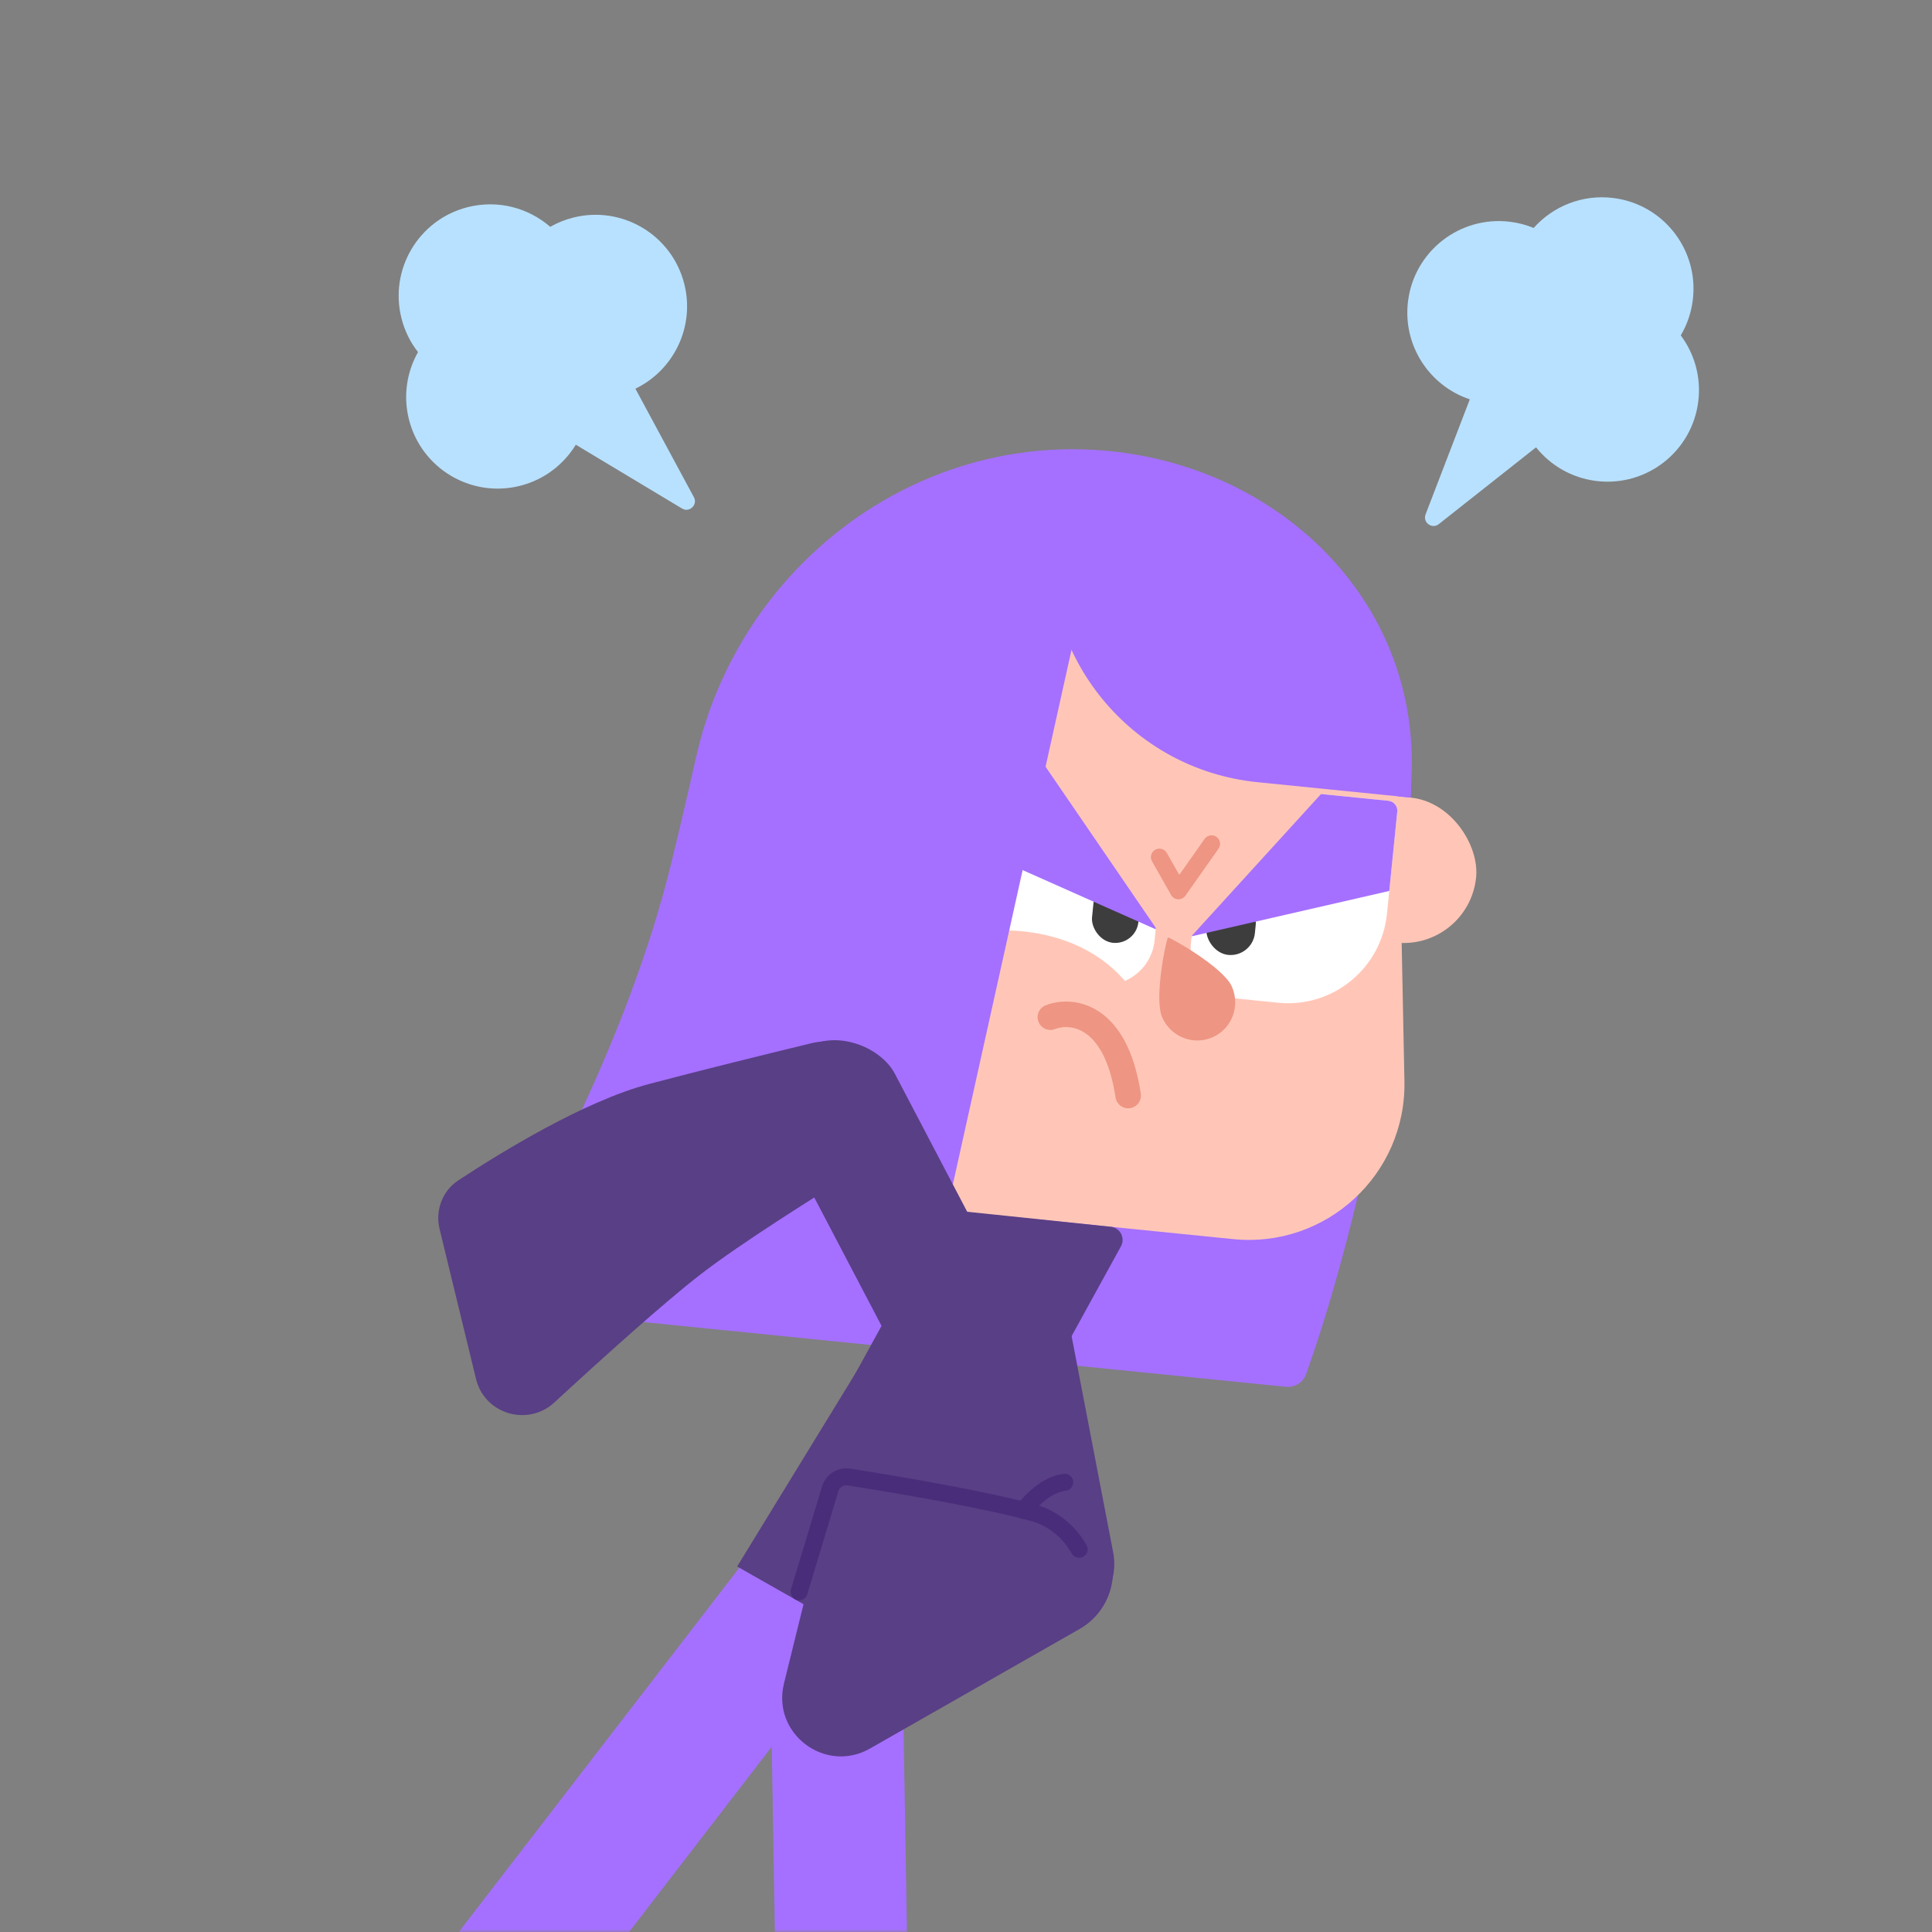 <svg viewBox="0 0 326 326" fill="none" xmlns="http://www.w3.org/2000/svg"><rect x="0" y="0" width="326" height="326" fill="#808080" stroke="none"/><mask id="mask0" mask-type="alpha" maskUnits="userSpaceOnUse" x="0" y="0" width="326" height="326"><rect width="326" height="326" rx="6" fill="white"/><rect x="1" y="1" width="324" height="324" rx="5" stroke="#E5E5E5" stroke-opacity="0.7" stroke-width="2"/></mask><g mask="url(#mask0)"><path d="M117.427 127.878C124.664 95.611 154.429 72.808 187.331 76.122V76.122C216.025 79.012 238.975 101.198 238.205 130.026C237.974 138.679 237.431 148.184 236.413 158.296C232.652 195.641 223.289 223.798 220.374 231.891C219.865 233.302 218.463 234.152 216.971 234.002L85.841 220.795C83.349 220.544 81.966 217.74 83.246 215.587C89.794 204.585 105.888 175.671 113.205 145.887C114.693 139.83 116.105 133.776 117.427 127.878Z" fill="#A570FF"/><path d="M128.804 128.155C134.925 101.451 159.966 83.477 187.225 86.222V86.222C214.579 88.977 235.568 111.725 236.116 139.212L236.979 182.426C237.294 198.179 223.764 210.663 208.087 209.084L142.084 202.436C126.359 200.852 115.583 185.84 119.114 170.434L128.804 128.155Z" fill="#FFC6B7"/><rect x="221.391" y="132.912" width="29.06" height="24.589" rx="12.295" transform="rotate(5.751 221.391 132.912)" fill="#FFC6B7"/><path d="M200.978 149.928C211.264 147.002 223.778 135.931 228.748 130.761L226.471 125.579L211.249 127.061L198.296 144.49C197.854 146.742 197.771 150.983 200.978 149.928Z" fill="#FFC6B7"/><path d="M202.003 148.723C202.931 139.51 211.152 132.794 220.365 133.722L234.265 135.122C235.187 135.215 235.858 136.037 235.766 136.958L234.029 154.195C233.102 163.408 224.881 170.124 215.668 169.196L208.44 168.468C203.834 168.004 200.475 163.894 200.939 159.287L202.003 148.723Z" fill="white"/><path d="M195.886 148.107C196.814 138.894 190.098 130.673 180.885 129.746L166.985 128.345C166.063 128.253 165.241 128.924 165.148 129.846L163.412 147.083C162.484 156.295 169.201 164.516 178.413 165.444L185.642 166.172C190.248 166.636 194.358 163.278 194.822 158.671L195.886 148.107Z" fill="white"/><rect x="204.113" y="151.108" width="8.232" height="9.656" rx="4.116" transform="rotate(5.751 204.113 151.108)" fill="#3D3D3D"/><rect x="184.895" y="148.545" width="7.868" height="10.199" rx="3.934" transform="rotate(5.751 184.895 148.545)" fill="#3D3D3D"/><path fill-rule="evenodd" clip-rule="evenodd" d="M234.422 150.338L201.075 157.985L202.007 148.723C202.935 139.51 211.156 132.794 220.369 133.722L234.269 135.122C235.191 135.215 235.862 136.037 235.769 136.958L234.422 150.338Z" fill="#A570FF"/><path fill-rule="evenodd" clip-rule="evenodd" d="M195.01 156.807L163.83 142.937L165.148 129.846C165.241 128.924 166.063 128.253 166.985 128.346L180.885 129.746C190.098 130.673 196.814 138.894 195.886 148.107L195.01 156.807Z" fill="#A570FF"/><path d="M50.993 360.308C50.24 361.287 50.422 362.69 51.4 363.443L65.892 374.605C66.87 375.358 68.273 375.176 69.027 374.198L144.728 275.906L126.694 262.017L50.993 360.308Z" fill="#A570FF"/><path d="M131.708 382.787C131.729 384.021 132.747 385.005 133.981 384.984L151.793 384.683C153.027 384.662 154.011 383.645 153.99 382.41L151.896 258.364L129.614 258.74L131.708 382.787Z" fill="#A570FF"/><path d="M160.438 205.455C160.888 204.721 161.72 204.31 162.577 204.4L187.42 206.999C189.01 207.166 189.917 208.898 189.147 210.299L151.107 279.51L124.383 264.326L160.438 205.455Z" fill="#593F86"/><path d="M207.843 166.435C209.319 169.713 207.893 173.551 204.656 175.009C201.42 176.467 197.6 174.992 196.124 171.714C194.647 168.436 196.838 158.304 197.082 158.194C197.327 158.084 206.367 163.157 207.843 166.435Z" fill="#EE9583"/><path d="M196.71 159.022L176.032 128.797L187.518 125.805L200.352 136.298L196.71 159.022Z" fill="#FFC6B7"/><path d="M191.578 167.886C184.584 157.079 171.095 156.322 165.224 157.294L165.232 171.546L185.444 178.633L191.578 167.886Z" fill="#FFC6B7"/><path d="M200.551 158.507L223.367 133.475L210.402 130.996L196.537 138.8L200.551 158.507Z" fill="#FFC6B7"/><path fill-rule="evenodd" clip-rule="evenodd" d="M180.977 76.601C179.103 80.532 177.864 84.847 177.402 89.428C175.252 110.78 190.817 129.832 212.168 131.982L237.868 134.571C236.023 104.269 212.477 79.76 182.256 76.716C181.829 76.673 181.403 76.635 180.977 76.601Z" fill="#A570FF"/><path d="M121.493 137.731C122.606 126.678 126.988 116.208 134.079 107.657L148.134 90.709L158.927 83.933L186.397 84.453L155.337 224.387C154.969 226.046 153.418 227.167 151.728 226.997L112.896 223.085L121.493 137.731Z" fill="#A570FF"/><path d="M195.637 144.629L198.855 150.309L204.432 142.384" stroke="#EE9583" stroke-width="2.872" stroke-linecap="round" stroke-linejoin="round"/><path d="M177.234 171.636C180.739 170.271 188.273 171.005 190.365 184.859" stroke="#EE9583" stroke-width="4.308" stroke-linecap="round" stroke-linejoin="round"/><rect x="158.066" y="215.278" width="20.423" height="61.672" rx="10.211" transform="rotate(-10.881 158.066 215.278)" fill="#593F86"/><rect x="126.691" y="181.637" width="21.739" height="61.908" rx="10.87" transform="rotate(-27.66 126.691 181.637)" fill="#593F86"/><path d="M182.17 274.869C185.456 272.995 187.569 269.584 187.783 265.807V265.807C188.101 260.214 184.223 255.253 178.72 254.209L146.578 248.114C143.67 247.563 140.838 249.381 140.13 252.255L132.284 284.075C130.201 292.521 139.243 299.353 146.799 295.044L182.17 274.869Z" fill="#593F86"/><path d="M134.84 268.6L140.086 251.234C140.498 249.869 141.848 249.012 143.257 249.232C151.673 250.545 166.633 253.112 174.548 255.318C177.512 256.144 180.426 258.414 182.086 261.421" stroke="#492D7A" stroke-width="2.872" stroke-linecap="round" stroke-linejoin="round"/><path d="M145.403 197.08C150.117 194.187 152.174 188.37 150.256 183.182V183.182C148.247 177.752 142.51 174.672 136.883 176.037C129.13 177.917 118.219 180.604 109.5 182.915C98.519 185.825 84.396 194.522 77.337 199.171C74.635 200.951 73.409 204.242 74.174 207.386L80.328 232.696C81.764 238.604 89.059 240.777 93.53 236.656C101.419 229.384 112.111 219.729 118.351 214.93C125.121 209.725 137.294 202.058 145.403 197.08Z" fill="#593F86"/><path d="M172.754 254.87C173.741 253.434 176.505 250.472 179.664 250.113" stroke="#492D7A" stroke-width="2.872" stroke-linecap="round" stroke-linejoin="round"/><path d="M150.766 220.048L143.676 232.972L152.65 231.356L150.766 220.048Z" fill="#593F86"/><path fill-rule="evenodd" clip-rule="evenodd" d="M285.639 50.606C285.371 52.791 284.658 54.813 283.604 56.593C285.905 59.669 287.069 63.603 286.564 67.718C285.527 76.179 277.826 82.198 269.364 81.16C265.195 80.649 261.618 78.52 259.187 75.479L242.779 88.437C241.633 89.342 240.024 88.158 240.548 86.795L248.01 67.384C241.184 65.111 236.672 58.279 237.582 50.862C238.619 42.4 246.32 36.381 254.782 37.419C256.191 37.592 257.533 37.949 258.785 38.465C262.04 34.813 266.973 32.766 272.196 33.406C280.658 34.444 286.676 42.144 285.639 50.606Z" fill="#B8E1FF"/><path fill-rule="evenodd" clip-rule="evenodd" d="M67.749 53.729C68.293 55.864 69.259 57.782 70.534 59.414C68.645 62.757 67.992 66.805 69.015 70.819C71.12 79.08 79.523 84.071 87.784 81.966C91.855 80.929 95.132 78.362 97.157 75.037L115.08 85.804C116.332 86.556 117.776 85.177 117.083 83.892L107.214 65.585C113.694 62.462 117.3 55.113 115.455 47.873C113.35 39.611 104.947 34.621 96.685 36.725C95.308 37.076 94.022 37.602 92.844 38.274C89.151 35.065 83.996 33.66 78.896 34.959C70.635 37.064 65.644 45.467 67.749 53.729Z" fill="#B8E1FF"/></g></svg>